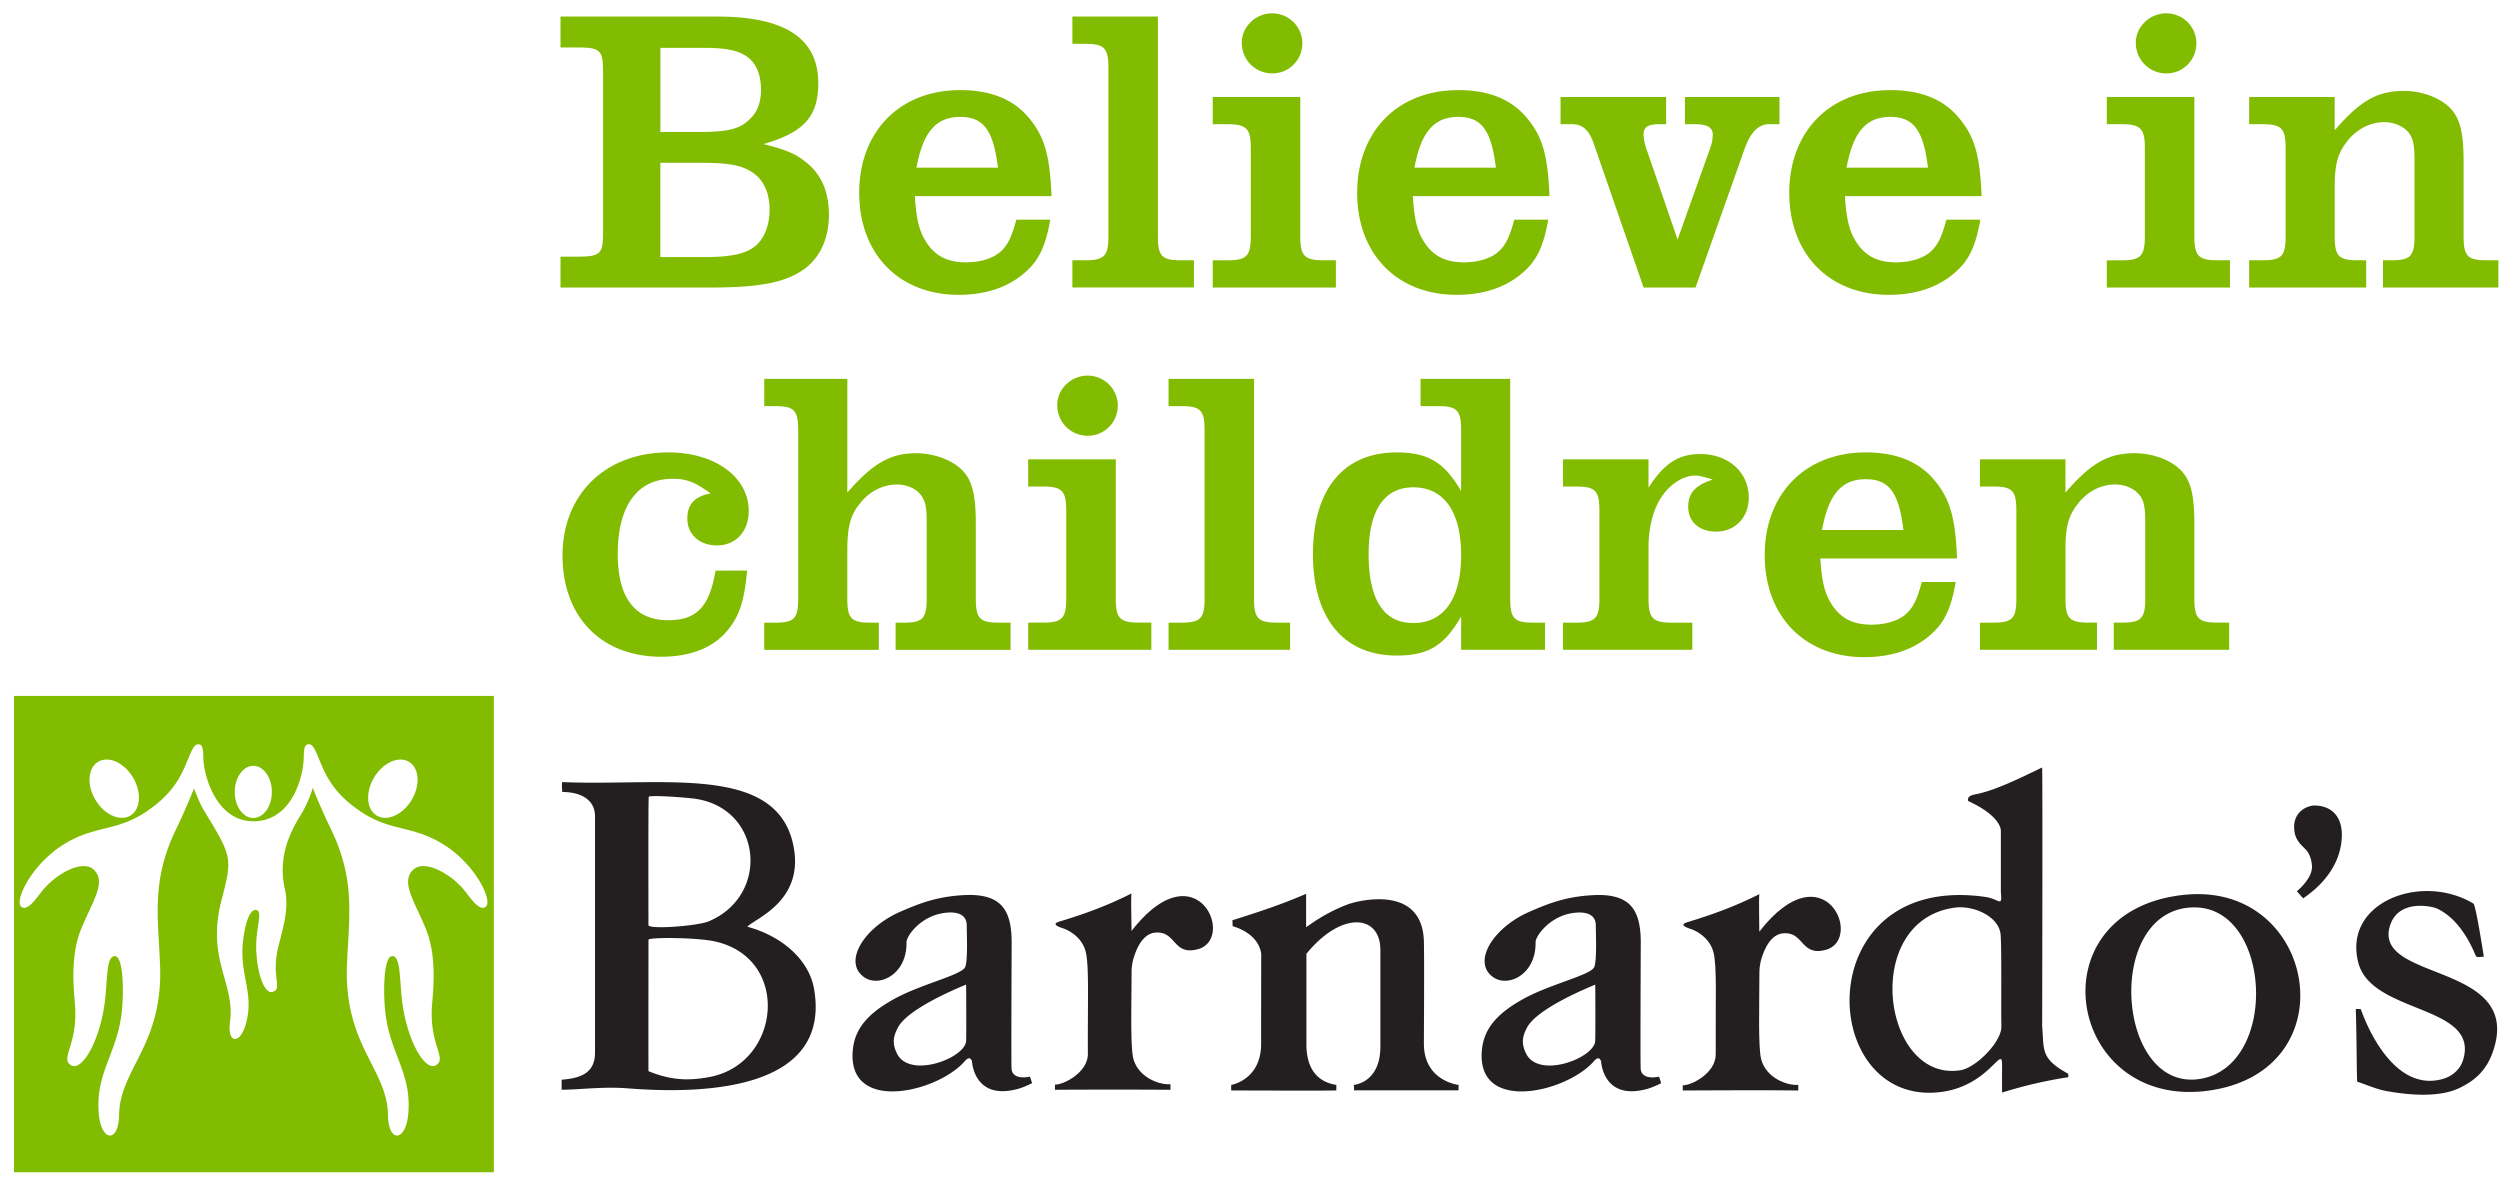 <svg width="118" height="56" xmlns="http://www.w3.org/2000/svg"><g fill="none" fill-rule="evenodd"><path d="M0 0h120v56H0z"/><g fill-rule="nonzero"><path d="M111.26 51.054c-.027-.299-.02-1.838-.066-3.43.066-.002.238.008.238.008s1.307 4.027 3.873 3.293c.435-.124.806-.438.945-.872.837-2.64-4.295-2.167-4.935-4.605-.754-2.866 2.996-4.281 5.443-2.79.14.273.472 2.49.482 2.493.006.004-.322.042-.358 0-.044 0-.56-1.65-1.84-2.261-.265-.127-1.9-.477-2.255.877-.678 2.576 6.33 1.662 4.88 5.869-.307.89-.863 1.386-1.622 1.736-.966.444-2.376.31-3.4.127-.441-.077-.959-.302-1.385-.445m-8.095-8.824c6.124-.583 7.729 8.185 1.241 9.224-6.845 1.098-8.517-8.531-1.241-9.225m.416.6c-4.31 0-3.721 8.786.296 8.09 3.706-.642 3.337-8.09-.296-8.09m-50.174-.657c-.032.227.003 1.395 0 1.772 3.063-3.94 4.948.364 3.136.857-1.195.325-1.014-.88-2.027-.78-.357.035-.713.327-.967 1.07a2.333 2.333 0 0 0-.139.78c-.003 1.617-.058 3.53.083 4.089.222.873 1.209 1.26 1.754 1.214v.264a414.148 414.148 0 0 0-5.453 0v-.245c.404.012 1.56-.569 1.554-1.46-.015-2.49.068-4.191-.112-4.845-.131-.484-.527-.857-.997-1.048-.112-.045-.706-.197-.24-.341 1.345-.408 2.303-.774 3.408-1.327m-18.13 1.57c1.578.426 2.905 1.517 3.15 2.95.784 4.642-4.877 4.988-8.768 4.68-1.225-.097-2.393.07-3.15.063v-.472c.836-.07 1.575-.273 1.575-1.273V38.531c0-.841-.753-1.148-1.54-1.15a1.685 1.685 0 0 1-.01-.467c4.64.203 10.011-.868 10.886 2.87.646 2.744-1.836 3.586-2.143 3.958m-4.669 6.817c1.065.433 1.891.468 2.918.268 3.33-.656 3.813-5.586.226-6.39-.835-.19-3.144-.209-3.144-.079 0 .001-.006 5.532 0 6.201m.013-12.947c-.028-.003-.014 6.051-.014 6.051 0 .218 2.304.048 2.849-.178 2.933-1.235 2.52-5.46-.805-5.803-.922-.097-2.03-.144-2.03-.07m17.992 13.206c.054.137.1.31.1.31s-.374.185-.621.254c-2.143.615-2.217-1.309-2.217-1.309-.02-.011-.085-.278-.338.015-1.282 1.48-5.573 2.489-5.285-.534.103-1.083.823-1.772 1.925-2.388 1.27-.713 3.22-1.14 3.38-1.525.133-.326.072-1.604.072-1.96 0-.753-.92-.628-1.232-.56-1.016.214-1.615 1.078-1.61 1.353.029 1.512-1.274 2.131-1.975 1.666-1.061-.71-.04-2.358 1.679-3.106.957-.416 1.745-.714 2.993-.784 1.765-.095 2.266.68 2.266 2.243 0 0-.026 5.926-.005 5.936.001-.003-.037.563.868.389M45.6 46.472c-.302.128-2.742 1.115-3.219 2.03-.204.391-.29.723-.044 1.224.596 1.219 3.253.208 3.266-.61.012-.842 0-2.636-.003-2.644m32.706 4.348c.055.137.099.31.099.31s-.373.183-.62.256c-2.142.614-2.216-1.31-2.216-1.31-.019-.012-.084-.28-.338.013-1.283 1.48-5.573 2.489-5.285-.533.102-1.085.823-1.77 1.925-2.39 1.267-.713 3.22-1.137 3.378-1.523.131-.327.073-1.604.073-1.96 0-.753-.919-.628-1.233-.562-1.014.217-1.615 1.08-1.61 1.354.028 1.51-1.27 2.132-1.974 1.665-1.06-.707-.04-2.354 1.68-3.103.957-.418 1.746-.717 2.993-.785 1.766-.096 2.266.68 2.266 2.241 0 0-.026 5.926-.003 5.937-.001 0-.04.562.865.39m-3.012-4.345c-.303.127-2.743 1.116-3.221 2.03-.202.39-.289.72-.042 1.223.597 1.218 3.251.208 3.264-.612.013-.842.003-2.634-.001-2.64" fill="#231F20"/><path d="M96.39 36.225c.026.968 0 12.21 0 12.21.1 1.132-.095 1.519 1.224 2.244l.018.163a21.18 21.18 0 0 0-3.134.727c-.007-.624 0-1.322 0-1.322 0-.998-.666 1.209-3.248 1.327-5.517.247-5.749-10.407 2.46-9.239.659.095.804.53.73-.236v-2.872s.075-.676-1.54-1.417c-.075-.258.248-.296.392-.328.98-.205 2.194-.826 3.097-1.257m-4.13 6.617c-4.458.613-3.406 8.27.28 7.672.734-.12 1.946-1.345 1.926-2.071-.021-.764.02-3.665-.037-4.334-.074-.853-1.279-1.39-2.17-1.267m-30.642-.639l.033-.011v1.57c.1-.051.83-.647 1.967-1.076.457-.169 3.523-.974 3.592 1.753.023.936 0 4.311 0 4.827 0 1.767 1.638 1.942 1.638 1.942s0 .123-.003.257h-4.936c.016-.09-.01-.257-.01-.257s1.257-.086 1.257-1.81v-4.563c0-1.672-1.831-1.855-3.491.184v4.247c0 .554.087 1.732 1.412 1.942v.262c-.914.016-4.268 0-4.96 0-.009-.118 0-.262 0-.262s1.41-.233 1.41-1.939c0-1.682.004-4.266.004-4.266-.164-1.013-1.359-1.284-1.352-1.287.008-.006-.005-.2-.007-.28 1.145-.362 2.251-.717 3.446-1.233" fill="#231F20"/><path d="M83.042 42.205c-.034.225.002 1.394-.003 1.77 3.065-3.94 4.948.364 3.139.858-1.198.327-1.014-.88-2.03-.78-.355.035-.712.327-.968 1.07-.046.136-.135.4-.136.779-.003 1.617-.061 3.532.082 4.088.221.874 1.208 1.262 1.754 1.214v.267c-1.359-.018-3.82-.01-5.453 0v-.245c.404.011 1.56-.57 1.555-1.462-.015-2.491.069-4.192-.113-4.845-.133-.482-.527-.858-.997-1.048-.114-.044-.705-.194-.24-.34 1.345-.411 2.304-.773 3.41-1.326m25.371-.136c.13-.117.752-.648.713-1.215-.016-.218-.092-.567-.326-.788-.265-.253-.518-.498-.518-1.024-.014-.556.384-.966.928-1.024.927 0 1.326.614 1.326 1.375 0 1.287-.797 2.31-1.827 3.01l-.296-.334z" fill="#231F20"/><path d="M11.957 38.608c.482 0 .875-.55.875-1.23 0-.676-.393-1.23-.875-1.23-.484 0-.876.552-.876 1.23 0 .681.392 1.23.876 1.23zm8.991 1.26c-1.532-.957-2.511-.578-4.01-1.622-1.152-.8-1.528-1.555-1.863-2.377-.228-.563-.328-.74-.497-.74-.107 0-.24.022-.24.574v.013c0 .019-.003.033-.003.052 0 .69-.46 2.997-2.382 2.997-1.766-.004-2.357-2.21-2.357-3.035v-.025c0-.551-.132-.573-.24-.573-.168 0-.27.174-.497.738-.334.822-.711 1.576-1.861 2.377-1.498 1.044-2.48.665-4.01 1.622-1.526.952-2.356 2.719-1.963 2.947.281.164.614-.314.945-.736.656-.841 1.913-1.52 2.444-1.041.632.57-.034 1.479-.57 2.774-.463 1.111-.412 2.42-.312 3.51.182 1.975-.713 2.61-.188 2.95.537.344 1.43-1.241 1.626-3.174.101-.988.066-1.97.446-1.97.44 0 .44 1.907.304 2.851-.265 1.827-1.227 2.74-1.056 4.607.121 1.314.941 1.368.958.038.026-2.172 2.086-3.285 1.932-7.086-.09-2.275-.42-3.988.775-6.438.214-.443.554-1.186.827-1.885.096.253.3.753.435.977 1.38 2.267 1.389 2.274.858 4.324-.718 2.767.658 3.903.408 5.72-.143 1.057.5 1.088.771.013.327-1.299-.213-2.079-.186-3.392.013-.683.233-1.992.662-1.906.265.053.052.655 0 1.393-.08 1.118.278 2.616.767 2.471.479-.14-.069-.679.251-2.063.19-.814.544-1.826.327-2.77-.435-1.877.61-3.252.857-3.706.18-.331.354-.728.458-1.088.276.704.623 1.462.841 1.912 1.192 2.45.864 4.163.773 6.438-.153 3.8 1.905 4.915 1.934 7.086.016 1.331.836 1.276.957-.038.17-1.867-.791-2.78-1.056-4.607-.137-.944-.137-2.85.303-2.85.382 0 .344.98.447 1.97.196 1.93 1.09 3.515 1.626 3.172.526-.342-.371-.976-.188-2.949.1-1.09.149-2.399-.313-3.51-.535-1.295-1.2-2.205-.57-2.774.53-.479 1.788.2 2.445 1.04.33.423.664.901.944.737.398-.231-.435-1.998-1.959-2.947zm-3.178-1.382c.481.305 1.22-.014 1.646-.708.429-.697.385-1.507-.098-1.81-.48-.305-1.22.012-1.646.707-.429.697-.384 1.509.098 1.811zm-11.603 0c.48-.302.526-1.112.097-1.81-.427-.696-1.165-1.013-1.647-.709-.481.304-.526 1.114-.098 1.81.428.693 1.165 1.014 1.648.71zM23.309 55.33H.662V32.847H23.31V55.33zm9.984-43.197c1.197 0 1.912-.153 2.357-.518.424-.345.675-.996.675-1.725 0-.728-.251-1.324-.695-1.668-.521-.403-1.14-.537-2.51-.537h-1.951v4.448h2.124zm-.29-5.905c1.352 0 1.912-.135 2.376-.595.366-.326.54-.805.54-1.4 0-.672-.212-1.208-.598-1.514-.425-.326-1.004-.461-2.105-.461H31.17v3.97h1.834zm-6.547 5.886h.753c1.14 0 1.256-.115 1.256-1.17V3.429c0-1.074-.116-1.189-1.256-1.189h-.753V.782h7.396c3.207 0 4.771 1.035 4.771 3.145 0 1.571-.676 2.32-2.588 2.875 1.101.269 1.565.48 2.067.902.675.556 1.024 1.38 1.024 2.416 0 1.093-.386 1.975-1.1 2.53-.889.672-2.087.922-4.54.922h-7.03v-1.458zm20.646-4.2c-.213-1.763-.677-2.396-1.778-2.396-1.138 0-1.757.709-2.066 2.396h3.844zm2.472 2.455c-.251 1.4-.6 2.052-1.43 2.684-.772.576-1.737.863-2.896.863-2.82 0-4.693-1.936-4.693-4.812 0-2.896 1.912-4.851 4.77-4.851 1.448 0 2.53.44 3.264 1.342.715.864.965 1.745 1.043 3.662H43.18c.078 1.209.232 1.726.6 2.263.424.594.985.862 1.815.862.656 0 1.236-.172 1.604-.479.347-.306.54-.671.772-1.534h1.603zm5.079.786c0 .94.194 1.131 1.1 1.131h.6v1.284h-5.737v-1.284h.58c.927 0 1.12-.191 1.12-1.131V3.198c0-.939-.193-1.13-1.12-1.13h-.58V.781h4.037v10.373zm6.818-9.108c0 .786-.637 1.418-1.41 1.418-.811 0-1.45-.632-1.45-1.457 0-.746.658-1.379 1.43-1.379.793 0 1.43.633 1.43 1.418zm-4.23 10.24h.695c.908 0 1.101-.211 1.101-1.131V6.995c0-.921-.193-1.132-1.1-1.132h-.696V4.578h4.133v6.578c0 .92.193 1.13 1.1 1.13h.58v1.286h-5.813v-1.286zm13.365-4.373c-.212-1.763-.677-2.396-1.777-2.396-1.14 0-1.757.709-2.066 2.396h3.843zm2.472 2.455c-.252 1.4-.599 2.052-1.43 2.684-.772.576-1.737.863-2.897.863-2.82 0-4.692-1.936-4.692-4.812 0-2.896 1.911-4.851 4.77-4.851 1.449 0 2.53.44 3.264 1.342.715.864.966 1.745 1.043 3.662h-6.451c.077 1.209.231 1.726.599 2.263.424.594.985.862 1.815.862.656 0 1.236-.172 1.603-.479.348-.306.54-.671.772-1.534h1.604zm2.162-3.546c-.231-.691-.54-.96-1.042-.96h-.54V4.578h4.983v1.283h-.31c-.54 0-.753.136-.753.48 0 .193.058.498.174.805l1.43 4.161 1.545-4.334c.077-.21.115-.421.115-.631 0-.327-.27-.48-.85-.48h-.462V4.578h4.461v1.283h-.484c-.502 0-.868.366-1.158 1.152L80.03 13.57h-2.453L75.24 6.823zM91 7.914c-.212-1.763-.676-2.396-1.776-2.396-1.14 0-1.757.709-2.066 2.396H91zm2.473 2.455c-.251 1.4-.599 2.052-1.43 2.684-.771.576-1.737.863-2.896.863-2.82 0-4.693-1.936-4.693-4.812 0-2.896 1.912-4.851 4.77-4.851 1.45 0 2.53.44 3.264 1.342.716.864.967 1.745 1.043 3.662h-6.45c.077 1.209.232 1.726.598 2.263.425.594.985.862 1.815.862.658 0 1.236-.172 1.604-.479.347-.306.54-.671.772-1.534h1.603zm10.197-8.322c0 .786-.637 1.418-1.409 1.418a1.434 1.434 0 0 1-1.449-1.457c0-.746.657-1.379 1.43-1.379a1.42 1.42 0 0 1 1.428 1.418zm-4.23 10.24h.697c.906 0 1.1-.211 1.1-1.131V6.995c0-.921-.193-1.132-1.1-1.132h-.696V4.578h4.133v6.578c0 .92.193 1.13 1.1 1.13h.58v1.286h-5.813v-1.286zm6.721-.001h.618c.909 0 1.102-.191 1.102-1.13V6.995c0-.94-.193-1.132-1.102-1.132h-.618V4.578h4.036v1.573c1.198-1.4 2.029-1.86 3.264-1.86.832 0 1.682.307 2.165.787.482.478.656 1.17.656 2.53v3.548c0 .939.193 1.13 1.101 1.13h.541v1.286h-5.447v-1.286h.386c.908 0 1.101-.191 1.101-1.13V7.609c0-.786-.058-1.056-.27-1.343-.251-.307-.676-.499-1.16-.499-.676 0-1.332.346-1.776.94-.425.557-.56 1.054-.56 2.129v2.32c0 .94.194 1.13 1.1 1.13h.386v1.286h-5.523v-1.286zM35.263 26.933c-.135 1.496-.387 2.205-.986 2.896-.676.766-1.719 1.169-3.071 1.169-2.82 0-4.655-1.877-4.655-4.775 0-2.895 2.028-4.869 5.002-4.869 2.202 0 3.786 1.17 3.786 2.761 0 .978-.618 1.63-1.506 1.63-.811 0-1.391-.518-1.391-1.266 0-.67.348-1.054 1.1-1.187-.733-.537-1.12-.692-1.796-.692-1.66 0-2.588 1.266-2.588 3.547 0 2.071.811 3.127 2.376 3.127 1.353 0 1.951-.634 2.24-2.34l1.489-.001zm.81-9.049h3.921v5.368c1.198-1.38 2.028-1.86 3.246-1.86.83 0 1.679.308 2.162.788.483.477.656 1.167.656 2.53v3.546c0 .94.193 1.133 1.101 1.133h.541v1.283h-5.427V29.39h.386c.888 0 1.081-.193 1.081-1.133V24.71c0-.786-.057-1.054-.27-1.34-.232-.308-.658-.5-1.14-.5-.676 0-1.333.344-1.777.94-.425.536-.56 1.093-.56 2.204v2.244c0 .94.193 1.132 1.101 1.132h.386v1.284h-5.408V29.39h.503c.908 0 1.1-.192 1.1-1.132V20.3c0-.94-.192-1.131-1.1-1.131h-.503l.001-1.285zm16.687 1.264c0 .787-.636 1.42-1.41 1.42a1.433 1.433 0 0 1-1.448-1.457c0-.75.657-1.382 1.43-1.382a1.422 1.422 0 0 1 1.429 1.42zm-4.23 10.24h.695c.909 0 1.102-.211 1.102-1.132v-4.16c0-.92-.193-1.132-1.102-1.132h-.695V21.68h4.134v6.576c0 .92.193 1.132 1.1 1.132h.58v1.284H48.53v-1.283zm10.661-1.132c0 .94.193 1.133 1.101 1.133h.6v1.283h-5.736V29.39h.58c.926 0 1.12-.193 1.12-1.133V20.3c0-.94-.194-1.132-1.12-1.132h-.58v-1.285h4.036v10.373zm5.408-2.109c0 2.168.715 3.26 2.106 3.26 1.448 0 2.26-1.15 2.26-3.203 0-2.05-.812-3.202-2.26-3.202-1.372 0-2.106 1.094-2.106 3.145zm2.453-8.263h4.23v10.372c0 .94.193 1.133 1.1 1.133h.541v1.283h-3.958V29.1c-.793 1.38-1.566 1.842-3.034 1.842-2.51 0-3.959-1.745-3.959-4.794 0-3.048 1.45-4.794 3.94-4.794 1.487 0 2.26.461 3.052 1.822V20.3c0-.94-.194-1.132-1.102-1.132h-.811v-1.284zm12.825 12.788h-6.103V29.39h.618c.907 0 1.1-.212 1.1-1.133v-4.16c0-.94-.193-1.132-1.1-1.132h-.618V21.68h4.036v1.341c.734-1.15 1.41-1.59 2.453-1.59 1.314 0 2.279.862 2.279 2.051 0 .94-.638 1.61-1.545 1.61-.792 0-1.313-.46-1.313-1.17 0-.65.328-1.015 1.158-1.284-.347-.115-.656-.191-.849-.191-.54 0-1.197.421-1.584 1.035-.386.575-.598 1.437-.598 2.339v2.435c0 .92.192 1.133 1.101 1.133h.966l-.001 1.283zm9.965-5.657c-.212-1.763-.675-2.396-1.777-2.396-1.14 0-1.757.71-2.066 2.396h3.843zm2.471 2.455c-.25 1.4-.598 2.052-1.428 2.685-.773.575-1.738.862-2.897.862-2.82 0-4.693-1.936-4.693-4.813 0-2.894 1.912-4.851 4.77-4.851 1.449 0 2.53.442 3.265 1.343.714.863.964 1.745 1.043 3.662H85.92c.078 1.21.231 1.726.599 2.263.424.594.985.863 1.815.863.656 0 1.236-.173 1.604-.48.346-.306.54-.67.771-1.534h1.603zm1.141 1.919h.617c.909 0 1.101-.193 1.101-1.133v-4.16c0-.94-.192-1.132-1.1-1.132h-.618V21.68h4.036v1.571c1.198-1.4 2.029-1.86 3.264-1.86.831 0 1.682.306 2.164.785.482.48.656 1.17.656 2.532v3.547c0 .94.193 1.132 1.101 1.132h.541v1.284H99.77v-1.284h.386c.908 0 1.1-.192 1.1-1.132v-3.547c0-.787-.058-1.054-.27-1.342-.25-.307-.675-.498-1.157-.498-.677 0-1.333.344-1.777.94-.425.556-.561 1.053-.561 2.127v2.32c0 .94.194 1.133 1.1 1.133h.387v1.284h-5.523v-1.283h-.001z" fill="#82BC00"/></g></g></svg>
